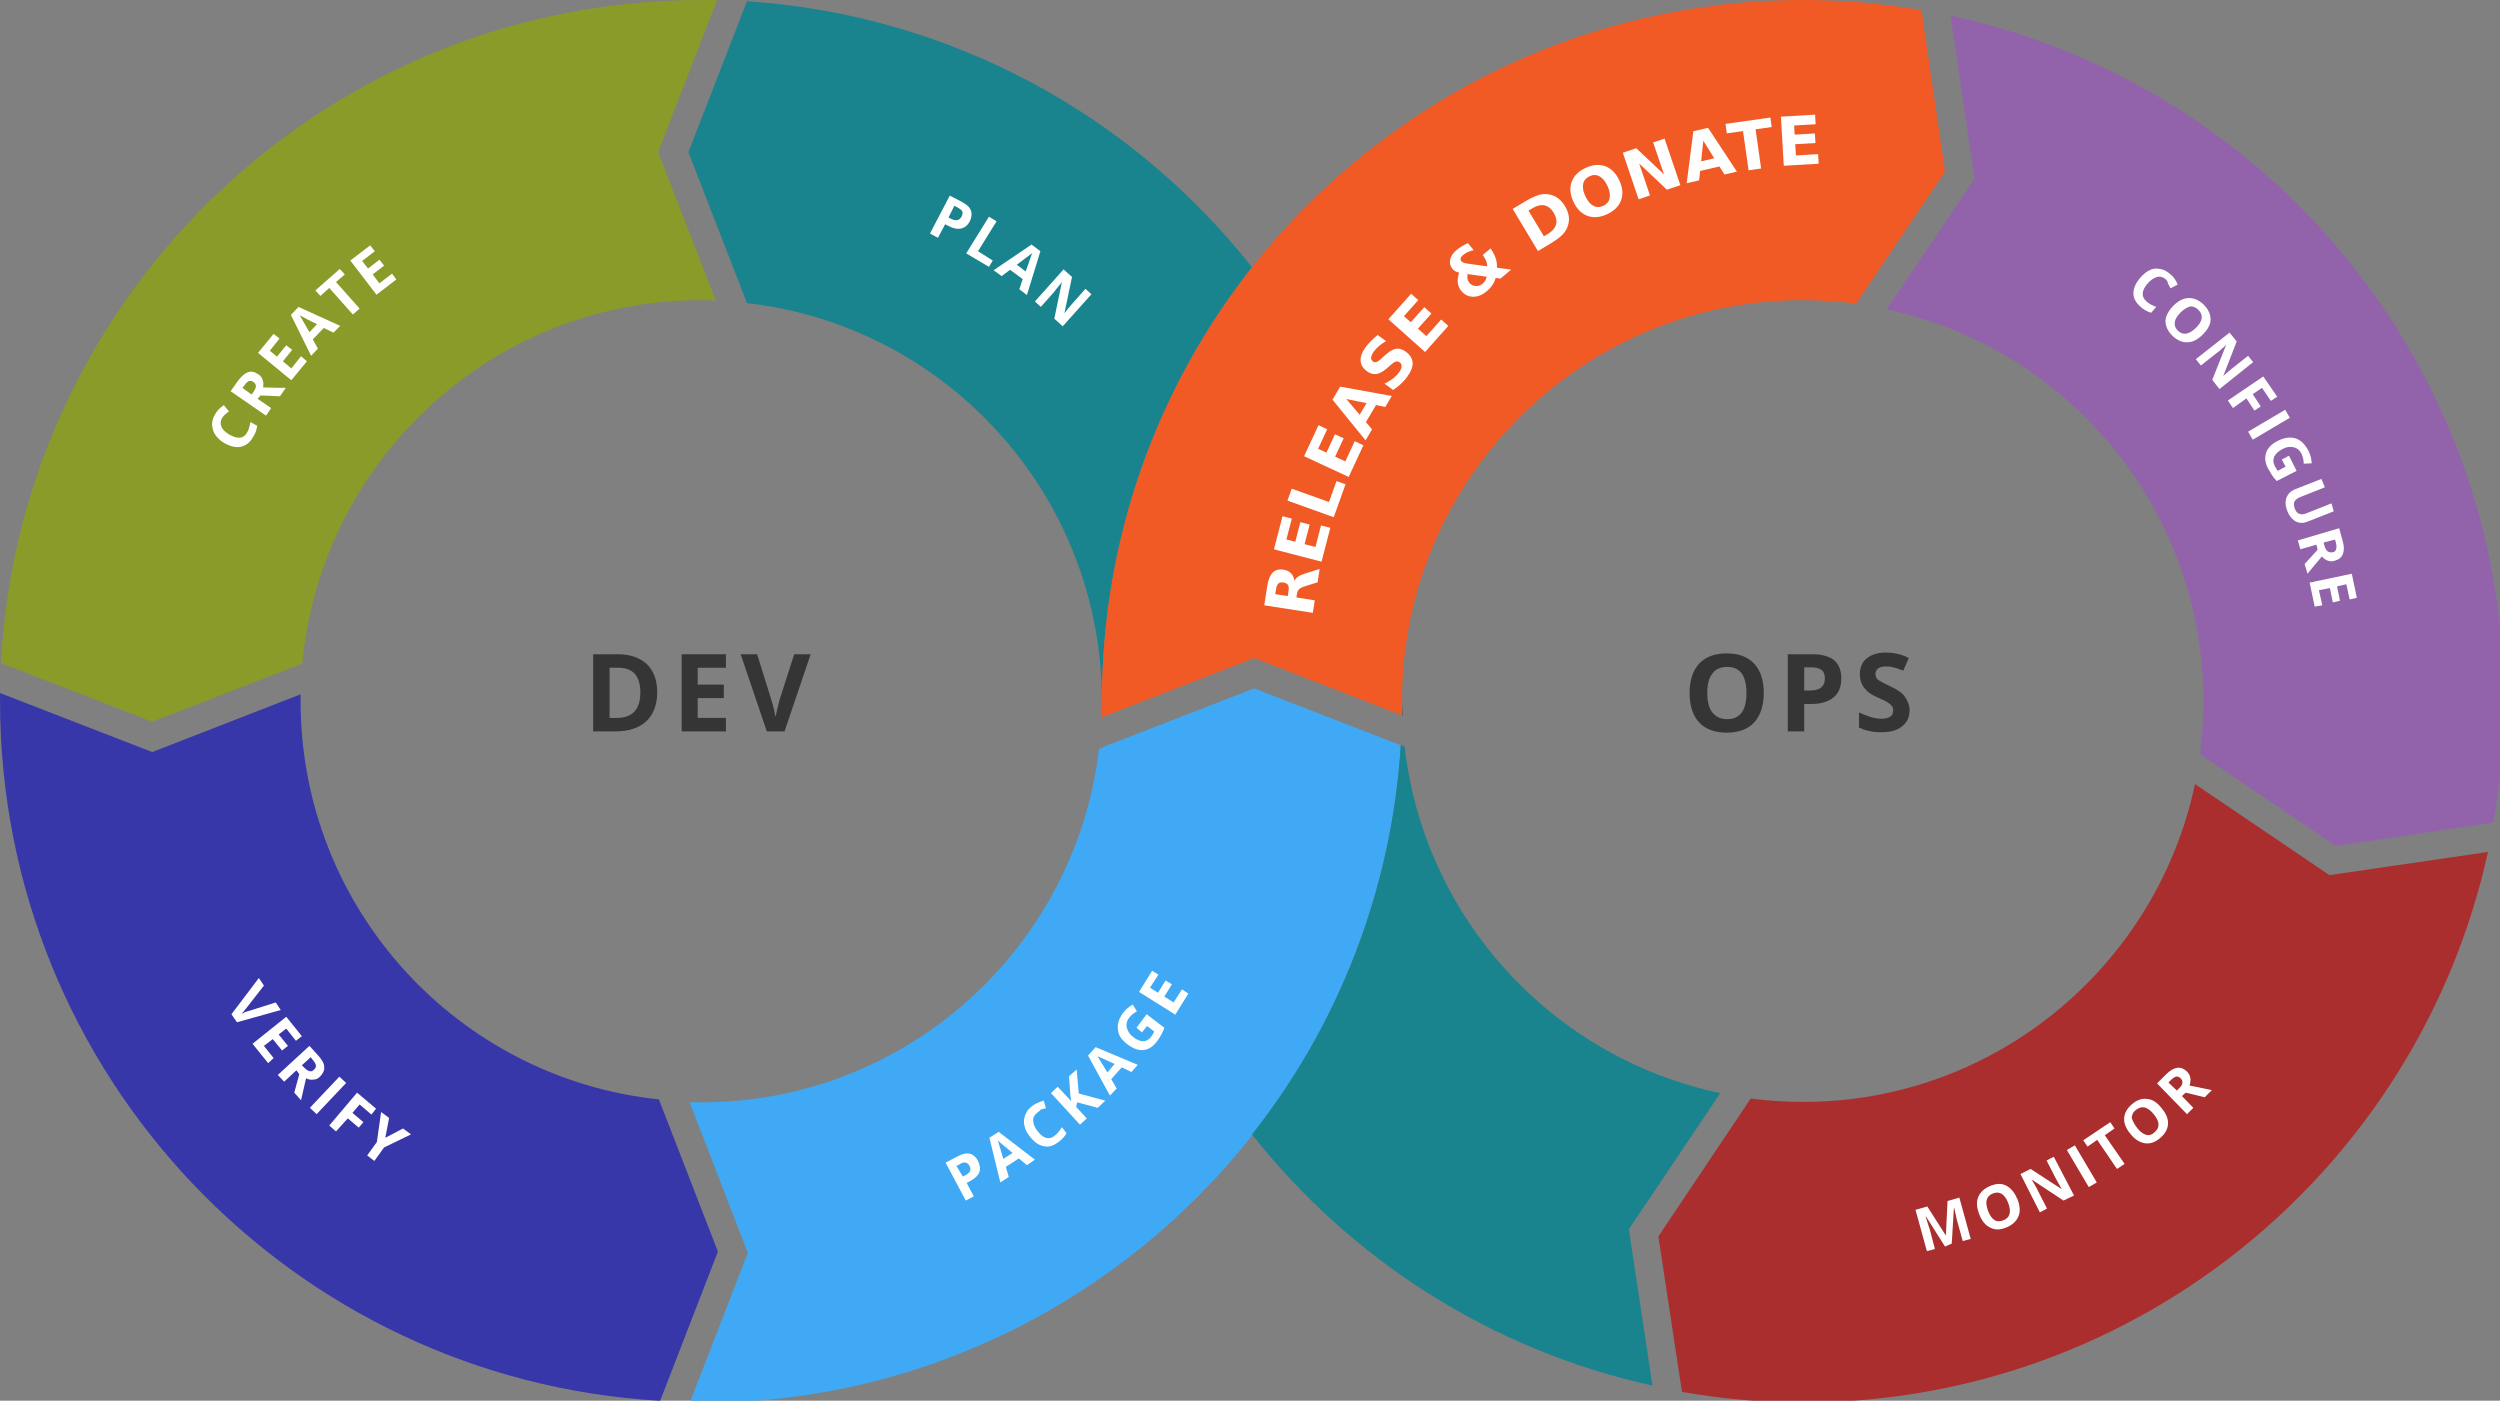 <?xml version="1.0" encoding="UTF-8" standalone="no"?>
<!-- Created with Inkscape (http://www.inkscape.org/) -->

<svg
   xmlns:dc="http://purl.org/dc/elements/1.1/"
   xmlns:cc="http://creativecommons.org/ns#"
   xmlns:rdf="http://www.w3.org/1999/02/22-rdf-syntax-ns#"
   xmlns:svg="http://www.w3.org/2000/svg"
   xmlns="http://www.w3.org/2000/svg"
   xmlns:sodipodi="http://sodipodi.sourceforge.net/DTD/sodipodi-0.dtd"
   xmlns:inkscape="http://www.inkscape.org/namespaces/inkscape"
   width="157.162mm"
   height="88.053mm"
   viewBox="0 0 157.162 88.053"
   version="1.1"
   id="svg844"
   inkscape:version="0.92.2 2405546, 2018-03-11"
   sodipodi:docname="release_and_donate.svg">
  <rect x="0" y="0" width="157.162" height="88.053" fill="#808080" stroke="none"/>
  <defs
     id="defs838">
		
		
		
	
			
		</defs>
  <sodipodi:namedview
     id="base"
     pagecolor="#ffffff"
     bordercolor="#666666"
     borderopacity="1.0"
     inkscape:pageopacity="0.0"
     inkscape:pageshadow="2"
     inkscape:zoom="0.98994949"
     inkscape:cx="229.37094"
     inkscape:cy="228.10767"
     inkscape:document-units="mm"
     inkscape:current-layer="g1877"
     showgrid="false"
     showguides="false"
     fit-margin-top="0"
     fit-margin-left="0"
     fit-margin-right="0"
     fit-margin-bottom="0"
     inkscape:window-width="1920"
     inkscape:window-height="1118"
     inkscape:window-x="0"
     inkscape:window-y="49"
     inkscape:window-maximized="1" />
  <g
     inkscape:label="Layer 1"
     inkscape:groupmode="layer"
     id="layer1"
     transform="translate(-25.119,-94.75)">
    <g
       id="g1877"
       transform="matrix(0.265,0,0,0.265,24.326,93.771)">
	<g
   id="g1697">
		<path
   id="path1691"
   d="m 158.9,167.9 c 0,3 -0.9,5.3 -2.6,6.9 -1.7,1.6 -4.2,2.4 -7.4,2.4 h -5.2 v -18.3 h 5.8 c 3,0 5.3,0.8 7,2.4 1.6,1.6 2.4,3.8 2.4,6.6 z m -4,0.1 c 0,-3.9 -1.7,-5.9 -5.2,-5.9 h -2.1 V 174 h 1.7 c 3.7,0 5.6,-2 5.6,-6 z"
   class="st0"
   inkscape:connector-curvature="0"
   style="fill:#353535" />

		<path
   id="path1693"
   d="m 175.2,177.2 h -10.5 v -18.3 h 10.5 v 3.2 h -6.7 v 4 h 6.2 v 3.2 h -6.2 v 4.7 h 6.7 z"
   class="st0"
   inkscape:connector-curvature="0"
   style="fill:#353535" />

		<path
   id="path1695"
   d="m 191.4,158.9 h 3.9 l -6.2,18.3 h -4.2 l -6.2,-18.3 h 3.9 l 3.4,10.9 c 0.2,0.6 0.4,1.4 0.6,2.2 0.2,0.9 0.3,1.5 0.4,1.8 0.1,-0.8 0.4,-2.1 0.9,-4 z"
   class="st0"
   inkscape:connector-curvature="0"
   style="fill:#353535" />

	</g>

	<g
   id="g1705">
		<path
   id="path1699"
   d="m 421.4,168.1 c 0,3 -0.8,5.4 -2.3,7 -1.5,1.6 -3.7,2.4 -6.5,2.4 -2.8,0 -5,-0.8 -6.5,-2.4 -1.5,-1.6 -2.3,-4 -2.3,-7 0,-3 0.8,-5.4 2.3,-7 1.5,-1.6 3.7,-2.4 6.5,-2.4 2.8,0 5,0.8 6.5,2.4 1.5,1.6 2.3,3.9 2.3,7 z m -13.4,0 c 0,2 0.4,3.6 1.2,4.6 0.8,1 1.9,1.6 3.5,1.6 3.1,0 4.6,-2.1 4.6,-6.2 0,-4.1 -1.5,-6.2 -4.6,-6.2 -1.5,0 -2.7,0.5 -3.5,1.6 -0.8,1 -1.2,2.5 -1.2,4.6 z"
   class="st0"
   inkscape:connector-curvature="0"
   style="fill:#353535" />

		<path
   id="path1701"
   d="m 439.8,164.6 c 0,2 -0.6,3.5 -1.8,4.5 -1.2,1 -3,1.6 -5.3,1.6 H 431 v 6.5 h -3.9 v -18.3 h 5.9 c 2.2,0 3.9,0.5 5.1,1.4 1.1,1 1.7,2.4 1.7,4.3 z m -8.8,2.9 h 1.3 c 1.2,0 2.1,-0.2 2.7,-0.7 0.6,-0.5 0.9,-1.2 0.9,-2.1 0,-0.9 -0.2,-1.6 -0.7,-2 -0.5,-0.4 -1.3,-0.7 -2.3,-0.7 H 431 Z"
   class="st0"
   inkscape:connector-curvature="0"
   style="fill:#353535" />

		<path
   id="path1703"
   d="m 456,172.1 c 0,1.7 -0.6,3 -1.8,3.9 -1.2,1 -2.8,1.4 -5,1.4 -2,0 -3.7,-0.4 -5.2,-1.1 v -3.6 c 1.2,0.6 2.3,0.9 3.1,1.2 0.9,0.2 1.6,0.3 2.3,0.3 0.9,0 1.5,-0.2 2,-0.5 0.5,-0.3 0.7,-0.8 0.7,-1.5 0,-0.4 -0.1,-0.7 -0.3,-1 -0.2,-0.3 -0.5,-0.5 -0.9,-0.8 -0.4,-0.3 -1.2,-0.7 -2.4,-1.2 -1.1,-0.5 -2,-1 -2.5,-1.5 -0.5,-0.5 -1,-1 -1.3,-1.7 -0.3,-0.6 -0.5,-1.4 -0.5,-2.3 0,-1.6 0.5,-2.9 1.6,-3.8 1.1,-0.9 2.6,-1.4 4.6,-1.4 1,0 1.9,0.1 2.7,0.3 0.9,0.2 1.8,0.5 2.7,1 l -1.3,3 c -1,-0.4 -1.8,-0.7 -2.4,-0.8 -0.6,-0.2 -1.3,-0.2 -1.9,-0.2 -0.7,0 -1.3,0.2 -1.7,0.5 -0.4,0.3 -0.6,0.8 -0.6,1.3 0,0.3 0.1,0.6 0.2,0.9 0.2,0.3 0.4,0.5 0.8,0.7 0.3,0.2 1.2,0.7 2.5,1.3 1.7,0.8 2.9,1.6 3.5,2.5 0.6,0.9 1.1,2 1.1,3.1 z"
   class="st0"
   inkscape:connector-curvature="0"
   style="fill:#353535" />

	</g>

	<g
   id="g1709">
		<path
   id="path1707"
   d="m 180.2,75.6 c 47.4,5.4 84.2,45.6 84.2,94.4 0,-38.8 13.3,-74.6 35.6,-102.9 C 271.6,31.1 228.7,7.2 180.2,4 l -13.9,35.8 z"
   class="st1"
   inkscape:connector-curvature="0"
   style="fill:#19838e" />

	</g>

	<g
   id="g1713">
		<path
   id="path1711"
   d="m 159.3,264.5 c -47.8,-5 -85,-45.4 -85,-94.5 0,-0.5 0,-1.1 0,-1.6 L 39.1,182.1 3,168.1 c 0,0.6 0,1.3 0,1.9 0,88.6 69.3,161 156.6,166 l 13.7,-35.4 z"
   class="st2"
   inkscape:connector-curvature="0"
   style="fill:#3737aa" />

	</g>

	<g
   id="g1717">
		<path
   id="path1715"
   d="m 336,177 c 0,0 0,0 0,0 0,0 0,0 0,0 z"
   class="st0"
   inkscape:connector-curvature="0"
   style="fill:#353535" />

	</g>

	<g
   id="g1721">
		<path
   id="path1719"
   d="m 335.7,173.5 c 0,-1.2 -0.1,-2.3 -0.1,-3.5 0,1.2 0,2.3 0,3.5 0,0 0,0 0,0 z"
   class="st0"
   inkscape:connector-curvature="0"
   style="fill:#353535" />

	</g>

	<g
   id="g1725">
		<path
   id="path1723"
   d="m 74.7,161.1 c 4.5,-48.3 45.1,-86.2 94.6,-86.2 1.2,0 2.3,0 3.5,0.1 l -13.7,-35.2 14,-36.1 c -1.3,0 -2.6,0 -3.8,0 C 80.5,3.7 7.9,73.3 3.2,161 l 35.9,13.9 z"
   class="st3"
   inkscape:connector-curvature="0"
   style="fill:#8b9b29" />

	</g>

	<g
   id="g1729">
		<polygon
   id="polygon1727"
   points="266,180.3 264.7,180.8 "
   class="st4"
   style="fill:none" />

	</g>

	<g
   id="g1743">
		<g
   id="g1733">
			<path
   id="path1731"
   d="m 264.7,180.8 v 0 c 0,0 0,-0.1 0,-0.1 z"
   class="st5"
   inkscape:connector-curvature="0"
   style="fill:#3fa9f5" />

		</g>

		<g
   id="g1737">
			<path
   id="path1735"
   d="m 335.3,180.5 -34.8,-13.5 -34,13.2 v 0 l -0.5,0.2 -1.3,0.5 c 0,0 0,0 0,0.1 0,0 0,0 0,0 l -1,0.4 c -5.6,47.2 -45.7,83.8 -94.4,83.8 -0.9,0 -1.8,0 -2.7,0 l 13.8,35.7 -13.8,35.6 c 0.9,0 1.8,0 2.7,0 53,0 100.2,-24.8 130.7,-63.4 0,0 0,-0.1 0,-0.1 20.3,-25.9 33.1,-57.8 35.3,-92.5 z"
   class="st5"
   inkscape:connector-curvature="0"
   style="fill:#3fa9f5" />

		</g>

		<g
   id="g1741">
			<path
   id="path1739"
   d="m 264.7,180.7 c 0,0 0,0 0,0 z"
   class="st5"
   inkscape:connector-curvature="0"
   style="fill:#3fa9f5" />

		</g>

	</g>

	<g
   id="g1747">
			<polygon
   style="fill:#f15a24"
   class="st6"
   points=""
   id="polygon1745" />

		</g>
<g
   id="g1751">
			<path
   style="fill:#f15a24"
   inkscape:connector-curvature="0"
   class="st6"
   d="m 264.4,173.9 v 0 c 0,-0.1 0,0 0,0 z"
   id="path1749" />

		</g>
<path
   id="path1753"
   d="m 458.8,6.1 c -9.2,-1.6 -18.6,-2.4 -28.1,-2.4 -53,0 -100.2,24.8 -130.7,63.4 -22.3,28.3 -35.6,64 -35.6,102.9 0,1.3 0,2.6 0,3.8 l 36.1,-14 35.1,13.6 c 0,-1.2 0,-2.3 0,-3.5 0,-52.5 42.6,-95 95,-95 4.3,0 8.5,0.3 12.7,0.8 l 21.1,-31.3 z"
   class="st6"
   inkscape:connector-curvature="0"
   style="fill:#f15a24" />

	<g
   id="g1761">
		<path
   id="path1759"
   d="m 594.5,198.8 c 1.6,-9.4 2.5,-19 2.5,-28.8 C 597,90.2 540.8,23.5 465.7,7.4 l 5.7,38.7 -20.9,31 c 43,9.1 75.2,47.3 75.2,93 0,4.2 -0.3,8.4 -0.8,12.5 l 32.2,21.8 z"
   class="st7"
   inkscape:connector-curvature="0"
   style="fill:#9263ab" />

	</g>

	<g
   id="g1765">
		<path
   id="path1763"
   d="m 523.7,189.7 c -9.1,43 -47.3,75.4 -93,75.4 -4.2,0 -8.3,-0.3 -12.4,-0.8 l -21.9,32.7 5.6,36.9 c 9.3,1.6 18.9,2.5 28.7,2.5 79.6,0 146.1,-55.9 162.5,-130.6 l -37.6,5.5 z"
   class="st8"
   inkscape:connector-curvature="0"
   style="fill:#aa2e2e" />

	</g>

	<g
   id="g1769">
		<path
   id="path1767"
   d="m 411.1,263 c -39.7,-8.3 -70.2,-41.3 -74.9,-82.2 l -0.9,-0.4 c -2.2,34.8 -15,66.7 -35.3,92.4 23.4,29.7 56.8,51.2 95,59.6 l -5.6,-37.1 z"
   class="st1"
   inkscape:connector-curvature="0"
   style="fill:#19838e" />

	</g>

	
	<g
   id="g1795">
		<path
   id="path1787"
   d="m 233.1,56.1 c -0.5,1 -1.2,1.6 -2.1,1.8 -0.9,0.2 -1.9,0 -3,-0.6 l -0.8,-0.4 -1.7,3.2 -1.9,-1 4.7,-9 2.9,1.5 c 1.1,0.6 1.8,1.2 2.1,2 0.3,0.7 0.2,1.6 -0.2,2.5 z m -5.1,-0.8 0.6,0.3 c 0.6,0.3 1.1,0.4 1.5,0.3 0.4,-0.1 0.7,-0.3 1,-0.8 0.2,-0.5 0.3,-0.8 0.2,-1.2 -0.1,-0.3 -0.5,-0.6 -1,-0.9 l -0.9,-0.5 z"
   class="st9"
   inkscape:connector-curvature="0"
   style="fill:#ffffff" />

		<path
   id="path1789"
   d="m 232.2,63.8 5.4,-8.7 1.8,1.1 -4.4,7.1 3.5,2.2 -0.9,1.5 z"
   class="st9"
   inkscape:connector-curvature="0"
   style="fill:#ffffff" />

		<path
   id="path1791"
   d="m 244.8,72.3 0.8,-2.4 -3,-2.2 -2,1.5 -1.9,-1.4 9,-6.1 2.1,1.6 -3.2,10.4 z m 1.5,-4.2 c 0.8,-2.2 1.2,-3.4 1.3,-3.7 0.1,-0.3 0.2,-0.5 0.3,-0.7 -0.5,0.4 -1.7,1.3 -3.7,2.8 z"
   class="st9"
   inkscape:connector-curvature="0"
   style="fill:#ffffff" />

		<path
   id="path1793"
   d="m 255.1,81.1 -2,-1.8 1.8,-8.7 v 0 c -0.8,1.1 -1.5,1.8 -1.8,2.3 l -3.2,3.6 -1.4,-1.3 6.8,-7.6 2,1.8 -1.8,8.6 v 0 c 0.8,-1 1.4,-1.8 1.8,-2.2 l 3.2,-3.6 1.4,1.3 z"
   class="st9"
   inkscape:connector-curvature="0"
   style="fill:#ffffff" />

	</g>

	<g
   id="g1809">
		<path
   id="path1797"
   d="m 55.7,102.8 c -0.4,0.7 -0.5,1.4 -0.2,2.1 0.3,0.7 0.9,1.3 1.9,1.9 2,1.1 3.4,1 4.2,-0.5 0.4,-0.6 0.6,-1.5 0.8,-2.5 l 1.6,0.9 c -0.1,0.9 -0.4,1.8 -1,2.7 -0.7,1.3 -1.7,2 -2.9,2.3 -1.2,0.2 -2.5,-0.1 -3.9,-0.9 -0.9,-0.5 -1.6,-1.2 -2.1,-1.9 -0.5,-0.7 -0.7,-1.5 -0.8,-2.4 0,-0.8 0.2,-1.7 0.7,-2.5 0.5,-0.9 1.2,-1.6 2.1,-2.2 l 1.2,1.5 c -0.3,0.2 -0.7,0.5 -1,0.8 -0.1,0.1 -0.4,0.4 -0.6,0.7 z"
   class="st9"
   inkscape:connector-curvature="0"
   style="fill:#ffffff" />

		<path
   id="path1799"
   d="m 64.1,98.3 3.2,2.2 -1.2,1.8 -8.4,-5.8 1.7,-2.4 C 60.2,93 61,92.3 61.8,92 c 0.8,-0.3 1.6,-0.1 2.5,0.5 0.5,0.3 0.8,0.8 1,1.3 0.2,0.5 0.2,1.1 0.1,1.8 2.8,0.1 4.5,0.1 5.4,0.1 l -1.4,2 -4.6,-0.2 z m -1.4,-1 0.4,-0.6 c 0.4,-0.6 0.6,-1 0.6,-1.4 0,-0.4 -0.2,-0.7 -0.6,-1 C 62.7,94 62.3,94 62,94.1 c -0.4,0.2 -0.7,0.5 -1.1,1.1 l -0.4,0.5 z"
   class="st9"
   inkscape:connector-curvature="0"
   style="fill:#ffffff" />

		<path
   id="path1801"
   d="m 75.8,89.4 -3.7,4.5 -7.9,-6.5 3.7,-4.5 1.4,1.1 -2.3,2.9 1.7,1.4 2.2,-2.7 1.4,1.1 -2.2,2.7 2,1.7 2.3,-2.9 z"
   class="st9"
   inkscape:connector-curvature="0"
   style="fill:#ffffff" />

		<path
   id="path1803"
   d="m 82.1,82.6 -2.3,-1.1 -2.6,2.7 1.2,2.2 -1.6,1.7 -4.8,-9.7 1.8,-1.9 9.9,4.5 z m -3.9,-2 c -2.1,-1 -3.2,-1.6 -3.5,-1.8 -0.3,-0.1 -0.5,-0.3 -0.6,-0.3 0.3,0.5 1.1,1.9 2.3,4 z"
   class="st9"
   inkscape:connector-curvature="0"
   style="fill:#ffffff" />

		<path
   id="path1805"
   d="m 88.3,76.9 -1.6,1.4 -5.6,-6.3 -2.1,1.9 -1.2,-1.3 5.8,-5.1 1.2,1.3 -2.1,1.8 z"
   class="st9"
   inkscape:connector-curvature="0"
   style="fill:#ffffff" />

		<path
   id="path1807"
   d="m 97,70 -4.7,3.6 -6.2,-8.1 4.7,-3.6 1.1,1.4 -3,2.3 1.4,1.8 2.7,-2.1 1.1,1.4 -2.7,2.1 1.6,2.1 3,-2.3 z"
   class="st9"
   inkscape:connector-curvature="0"
   style="fill:#ffffff" />

	</g>

	<g
   id="g1823">
		<path
   id="path1811"
   d="m 68.4,241.5 1.2,1.8 -10.4,2.9 -1.3,-1.9 6.5,-8.6 1.2,1.8 -3.9,5 c -0.2,0.3 -0.5,0.6 -0.8,1 -0.3,0.4 -0.6,0.6 -0.7,0.7 0.4,-0.2 1.1,-0.5 2.2,-0.8 z"
   class="st9"
   inkscape:connector-curvature="0"
   style="fill:#ffffff" />

		<path
   id="path1813"
   d="m 66.6,255.9 -3.7,-4.6 8,-6.4 3.7,4.6 -1.4,1.1 -2.3,-2.9 -1.8,1.4 2.2,2.7 -1.4,1.1 -2.2,-2.7 -2.1,1.6 2.3,2.9 z"
   class="st9"
   inkscape:connector-curvature="0"
   style="fill:#ffffff" />

		<path
   id="path1815"
   d="m 73.3,257.6 -2.9,2.7 -1.5,-1.6 7.5,-6.9 2,2.2 c 0.9,1 1.5,1.9 1.5,2.8 0.1,0.8 -0.3,1.6 -1,2.3 -0.4,0.4 -0.9,0.7 -1.5,0.7 -0.6,0.1 -1.2,0 -1.8,-0.3 -0.6,2.7 -1,4.4 -1.2,5.2 l -1.6,-1.8 1.2,-4.4 z m 1.3,-1.2 0.5,0.5 c 0.5,0.5 0.9,0.8 1.3,0.9 0.4,0.1 0.8,0 1.1,-0.4 0.4,-0.3 0.5,-0.7 0.4,-1.1 -0.1,-0.4 -0.4,-0.8 -0.8,-1.3 l -0.4,-0.5 z"
   class="st9"
   inkscape:connector-curvature="0"
   style="fill:#ffffff" />

		<path
   id="path1817"
   d="m 76.5,266.5 7,-7.4 1.6,1.5 -7,7.4 z"
   class="st9"
   inkscape:connector-curvature="0"
   style="fill:#ffffff" />

		<path
   id="path1819"
   d="m 82.7,272.1 -1.6,-1.4 6.6,-7.8 4.5,3.8 -1.1,1.4 -2.8,-2.4 -1.7,2 2.6,2.2 -1.1,1.3 -2.6,-2.2 z"
   class="st9"
   inkscape:connector-curvature="0"
   style="fill:#ffffff" />

		<path
   id="path1821"
   d="m 94.4,273.6 4.2,-2.2 1.9,1.4 -6.4,3.1 -2.3,3.2 -1.7,-1.3 2.3,-3.2 1,-7.1 1.9,1.4 z"
   class="st9"
   inkscape:connector-curvature="0"
   style="fill:#ffffff" />

	</g>

	<g
   id="g1839">
		<path
   id="path1825"
   d="m 464.4,299.4 -4.5,-7.1 h -0.1 c 0.5,1.5 0.8,2.6 1,3.1 l 1.2,4.6 -1.9,0.5 -2.7,-9.8 2.8,-0.8 4.4,6.9 v 0 l 0.4,-8.2 2.8,-0.8 2.7,9.8 -1.9,0.5 -1.3,-4.7 c -0.1,-0.2 -0.1,-0.5 -0.2,-0.8 -0.1,-0.3 -0.2,-1.1 -0.5,-2.3 h -0.1 l -0.5,8.4 z"
   class="st9"
   inkscape:connector-curvature="0"
   style="fill:#ffffff" />

		<path
   id="path1827"
   d="m 481.6,288.2 c 0.6,1.6 0.7,2.9 0.2,4.1 -0.5,1.1 -1.4,2 -2.9,2.6 -1.5,0.6 -2.7,0.6 -3.8,0 -1.1,-0.5 -2,-1.6 -2.6,-3.2 -0.6,-1.6 -0.7,-2.9 -0.2,-4.1 0.5,-1.1 1.4,-2 2.9,-2.6 1.5,-0.6 2.7,-0.6 3.8,0 1.1,0.6 1.9,1.6 2.6,3.2 z m -7,2.7 c 0.4,1.1 0.9,1.8 1.5,2.2 0.6,0.4 1.3,0.4 2.1,0.1 1.6,-0.6 2,-2 1.2,-4.1 -0.8,-2.1 -2,-2.9 -3.6,-2.3 -0.8,0.3 -1.3,0.8 -1.5,1.5 -0.2,0.6 -0.1,1.5 0.3,2.6 z"
   class="st9"
   inkscape:connector-curvature="0"
   style="fill:#ffffff" />

		<path
   id="path1829"
   d="m 495,287.3 -2.5,1.2 -7.4,-4.9 H 485 c 0.7,1.2 1.2,2 1.4,2.5 l 2.2,4.3 -1.7,0.9 -4.6,-9.1 2.4,-1.2 7.4,4.8 v 0 c -0.7,-1.2 -1.1,-2 -1.4,-2.5 l -2.2,-4.3 1.7,-0.9 z"
   class="st9"
   inkscape:connector-curvature="0"
   style="fill:#ffffff" />

		<path
   id="path1831"
   d="m 498.5,285.3 -5.2,-8.8 1.9,-1.1 5.2,8.8 z"
   class="st9"
   inkscape:connector-curvature="0"
   style="fill:#ffffff" />

		<path
   id="path1833"
   d="m 507,279.8 -1.8,1.2 -4.7,-6.9 -2.3,1.6 -1,-1.5 6.4,-4.3 1,1.5 -2.3,1.6 z"
   class="st9"
   inkscape:connector-curvature="0"
   style="fill:#ffffff" />

		<path
   id="path1835"
   d="m 515.8,266.6 c 1.1,1.3 1.6,2.6 1.5,3.8 -0.1,1.2 -0.7,2.3 -1.9,3.3 -1.2,1 -2.4,1.4 -3.6,1.2 -1.2,-0.2 -2.4,-0.9 -3.4,-2.2 -1.1,-1.3 -1.6,-2.6 -1.5,-3.8 0.1,-1.2 0.7,-2.3 1.9,-3.3 1.2,-1 2.4,-1.4 3.6,-1.2 1.2,0.1 2.3,0.8 3.4,2.2 z m -5.8,4.7 c 0.7,0.9 1.4,1.4 2.1,1.6 0.7,0.2 1.4,0 2,-0.6 1.3,-1.1 1.3,-2.5 -0.2,-4.3 -1.5,-1.8 -2.8,-2.1 -4.2,-1 -0.7,0.5 -1,1.2 -1,1.9 0.2,0.7 0.6,1.5 1.3,2.4 z"
   class="st9"
   inkscape:connector-curvature="0"
   style="fill:#ffffff" />

		<path
   id="path1837"
   d="m 520.6,263.7 2.7,2.8 -1.5,1.5 -7.1,-7.3 2.1,-2.1 c 1,-1 1.9,-1.5 2.7,-1.6 0.8,-0.1 1.6,0.2 2.3,0.9 0.4,0.4 0.7,0.9 0.8,1.5 0.1,0.6 0,1.2 -0.2,1.8 2.7,0.6 4.5,0.9 5.3,1.1 l -1.7,1.7 -4.5,-1.1 z m -1.2,-1.3 0.5,-0.5 c 0.5,-0.5 0.8,-0.9 0.8,-1.3 0.1,-0.4 -0.1,-0.8 -0.4,-1.1 -0.3,-0.3 -0.7,-0.5 -1.1,-0.4 -0.4,0.1 -0.8,0.4 -1.3,0.9 l -0.5,0.5 z"
   class="st9"
   inkscape:connector-curvature="0"
   style="fill:#ffffff" />

	</g>

	<g
   id="g1855">
		<path
   id="path1841"
   d="m 235,279.1 c 0.5,1 0.6,1.9 0.3,2.7 -0.3,0.8 -1.1,1.5 -2.2,2.1 l -0.8,0.4 1.7,3.2 -1.9,1 -4.8,-9 2.9,-1.5 c 1.1,-0.6 2,-0.8 2.9,-0.6 0.7,0.2 1.4,0.7 1.9,1.7 z m -3.6,3.7 0.6,-0.3 c 0.6,-0.3 1,-0.7 1.1,-1 0.2,-0.4 0.1,-0.8 -0.1,-1.2 -0.2,-0.4 -0.5,-0.7 -0.9,-0.8 -0.4,-0.1 -0.8,0 -1.3,0.3 l -0.9,0.5 z"
   class="st9"
   inkscape:connector-curvature="0"
   style="fill:#ffffff" />

		<path
   id="path1843"
   d="m 246.6,280.1 -1.9,-1.6 -3.1,2 0.7,2.4 -2,1.3 -2.6,-10.6 2.2,-1.4 8.6,6.6 z m -3.4,-2.9 c -1.8,-1.5 -2.8,-2.3 -3,-2.5 -0.2,-0.2 -0.4,-0.4 -0.5,-0.5 0.2,0.6 0.6,2.1 1.3,4.4 z"
   class="st9"
   inkscape:connector-curvature="0"
   style="fill:#ffffff" />

		<path
   id="path1845"
   d="m 249,267.7 c -0.6,0.5 -1,1.1 -0.9,1.9 0,0.8 0.4,1.6 1,2.4 1.4,1.8 2.8,2.2 4.1,1.1 0.6,-0.4 1.1,-1.1 1.7,-2 l 1.1,1.4 c -0.4,0.8 -1.1,1.5 -1.9,2.1 -1.2,0.9 -2.3,1.3 -3.5,1 -1.2,-0.2 -2.3,-1 -3.3,-2.3 -0.7,-0.8 -1.1,-1.7 -1.3,-2.6 -0.2,-0.9 -0.1,-1.7 0.2,-2.5 0.3,-0.8 0.8,-1.5 1.6,-2.1 0.8,-0.6 1.7,-1 2.8,-1.3 l 0.5,1.8 c -0.4,0.1 -0.8,0.2 -1.2,0.3 -0.3,0.4 -0.6,0.5 -0.9,0.8 z"
   class="st9"
   inkscape:connector-curvature="0"
   style="fill:#ffffff" />

		<path
   id="path1847"
   d="m 265.2,264.8 -1.8,1.7 -4.9,-1.3 -0.2,1.1 2.5,2.7 -1.6,1.5 -6.9,-7.5 1.6,-1.5 3.2,3.4 -0.2,-1.5 -0.3,-4.4 1.8,-1.6 0.5,5.7 z"
   class="st9"
   inkscape:connector-curvature="0"
   style="fill:#ffffff" />

		<path
   id="path1849"
   d="m 271.4,258 -2.3,-1.1 -2.5,2.8 1.3,2.2 -1.6,1.7 -5.2,-9.5 1.8,-2 10,4.2 z m -4,-1.9 c -2.1,-1 -3.3,-1.5 -3.5,-1.6 -0.3,-0.1 -0.5,-0.2 -0.6,-0.3 0.3,0.5 1.1,1.8 2.4,3.9 z"
   class="st9"
   inkscape:connector-curvature="0"
   style="fill:#ffffff" />

		<path
   id="path1851"
   d="m 272.6,247.5 2.4,-3.2 4.2,3.2 c -0.2,0.7 -0.5,1.2 -0.8,1.8 -0.3,0.5 -0.6,1 -1,1.5 -0.9,1.2 -2,1.9 -3.2,2 -1.2,0.1 -2.5,-0.4 -3.8,-1.4 -1.3,-1 -2.1,-2.1 -2.2,-3.4 -0.2,-1.3 0.2,-2.6 1.2,-4 0.6,-0.8 1.4,-1.5 2.3,-2 l 1,1.6 c -0.7,0.4 -1.4,0.9 -1.8,1.5 -0.6,0.7 -0.8,1.5 -0.6,2.4 0.2,0.8 0.7,1.6 1.5,2.2 0.9,0.7 1.7,1 2.4,1 0.7,0 1.4,-0.4 1.9,-1.1 0.3,-0.4 0.5,-0.8 0.7,-1.2 l -1.7,-1.3 -1.2,1.5 z"
   class="st9"
   inkscape:connector-curvature="0"
   style="fill:#ffffff" />

		<path
   id="path1853"
   d="m 284.9,239.4 -3.1,5 -8.6,-5.4 3.1,-5 1.5,0.9 -2,3.1 1.9,1.2 1.8,-2.9 1.5,0.9 -1.8,2.9 2.2,1.4 2,-3.1 z"
   class="st9"
   inkscape:connector-curvature="0"
   style="fill:#ffffff" />

	</g>

	<g
   id="g1875">
		<path
   id="path1857"
   d="m 516.7,69.9 c -0.6,-0.5 -1.3,-0.7 -2,-0.5 -0.7,0.2 -1.5,0.7 -2.2,1.5 -1.5,1.7 -1.6,3.2 -0.3,4.3 0.5,0.5 1.3,0.9 2.3,1.3 l -1.2,1.4 c -0.9,-0.3 -1.7,-0.7 -2.5,-1.4 -1.1,-1 -1.7,-2 -1.7,-3.2 0,-1.2 0.5,-2.4 1.6,-3.7 0.7,-0.8 1.4,-1.4 2.2,-1.8 0.8,-0.4 1.6,-0.5 2.5,-0.3 0.8,0.1 1.6,0.5 2.4,1.2 0.8,0.6 1.4,1.5 1.8,2.5 l -1.7,0.9 c -0.2,-0.4 -0.4,-0.8 -0.6,-1.1 -0.1,-0.6 -0.3,-0.9 -0.6,-1.1 z"
   class="st9"
   inkscape:connector-curvature="0"
   style="fill:#ffffff" />

		<path
   id="path1859"
   d="m 525.5,83.1 c -1.2,1.2 -2.4,1.8 -3.7,1.8 -1.2,0 -2.4,-0.5 -3.5,-1.6 -1.1,-1.1 -1.6,-2.3 -1.6,-3.5 0.1,-1.2 0.7,-2.4 1.9,-3.6 1.2,-1.2 2.4,-1.8 3.7,-1.8 1.2,0 2.4,0.5 3.5,1.6 1.1,1.1 1.6,2.3 1.6,3.5 0,1.2 -0.7,2.4 -1.9,3.6 z m -5.2,-5.3 c -0.8,0.8 -1.3,1.6 -1.4,2.3 -0.1,0.7 0.1,1.4 0.7,2 1.2,1.2 2.6,1 4.3,-0.6 1.6,-1.6 1.9,-3 0.6,-4.3 -0.6,-0.6 -1.3,-0.9 -2,-0.8 -0.6,0.2 -1.4,0.6 -2.2,1.4 z"
   class="st9"
   inkscape:connector-curvature="0"
   style="fill:#ffffff" />

		<path
   id="path1861"
   d="m 529.5,96 -1.7,-2.2 3.3,-8.3 v 0 c -1,0.9 -1.7,1.6 -2.2,1.9 l -3.8,3 -1.2,-1.5 8,-6.3 1.7,2.1 -3.2,8.2 v 0 c 1,-0.9 1.7,-1.5 2.1,-1.8 l 3.8,-3 1.2,1.5 z"
   class="st9"
   inkscape:connector-curvature="0"
   style="fill:#ffffff" />

		<path
   id="path1863"
   d="m 532.7,100.5 -1.2,-1.8 8.4,-5.7 3.3,4.8 -1.5,1 -2.1,-3.1 -2.2,1.5 1.9,2.9 -1.5,1 -1.9,-2.9 z"
   class="st9"
   inkscape:connector-curvature="0"
   style="fill:#ffffff" />

		<path
   id="path1865"
   d="m 536.3,106.1 8.8,-5.2 1.1,1.9 -8.8,5.2 z"
   class="st9"
   inkscape:connector-curvature="0"
   style="fill:#ffffff" />

		<path
   id="path1867"
   d="m 546,111.8 1.8,3.6 -4.7,2.4 c -0.5,-0.5 -0.9,-1 -1.2,-1.5 -0.3,-0.5 -0.6,-1 -0.9,-1.5 -0.7,-1.4 -0.8,-2.6 -0.4,-3.8 0.4,-1.1 1.4,-2.1 2.9,-2.8 1.5,-0.7 2.8,-0.9 4.1,-0.5 1.2,0.4 2.2,1.4 3,2.9 0.5,0.9 0.7,1.9 0.8,3 l -1.9,0.1 c 0,-0.8 -0.2,-1.6 -0.5,-2.3 -0.4,-0.8 -1,-1.4 -1.9,-1.6 -0.8,-0.2 -1.7,-0.1 -2.6,0.4 -1,0.5 -1.6,1.1 -2,1.8 -0.3,0.7 -0.3,1.4 0.1,2.2 0.2,0.4 0.5,0.8 0.7,1.2 l 1.9,-1 -0.9,-1.7 z"
   class="st9"
   inkscape:connector-curvature="0"
   style="fill:#ffffff" />

		<path
   id="path1869"
   d="m 556.6,125 -6.1,2.4 c -0.7,0.3 -1.4,0.4 -2,0.3 -0.6,-0.1 -1.2,-0.4 -1.7,-0.9 -0.5,-0.5 -0.9,-1.1 -1.2,-1.9 -0.5,-1.2 -0.5,-2.3 -0.2,-3.2 0.4,-0.9 1.1,-1.6 2.2,-2 l 6.1,-2.4 0.8,2 -5.8,2.3 c -0.7,0.3 -1.2,0.6 -1.4,1.1 -0.2,0.4 -0.2,1 0.1,1.7 0.3,0.7 0.6,1.1 1.1,1.2 0.5,0.2 1.1,0.1 1.8,-0.2 l 5.8,-2.3 z"
   class="st9"
   inkscape:connector-curvature="0"
   style="fill:#ffffff" />

		<path
   id="path1871"
   d="m 552.5,132.9 -3.8,1.1 -0.6,-2.1 9.8,-2.9 0.8,2.9 c 0.4,1.3 0.4,2.4 0.1,3.2 -0.3,0.8 -0.9,1.3 -1.9,1.6 -0.6,0.2 -1.1,0.2 -1.7,0 -0.5,-0.2 -1,-0.5 -1.4,-1 -1.8,2.1 -2.9,3.5 -3.4,4.1 l -0.7,-2.3 3.1,-3.4 z m 1.7,-0.5 0.2,0.7 c 0.2,0.7 0.4,1.1 0.8,1.4 0.3,0.2 0.7,0.3 1.2,0.2 0.5,-0.1 0.7,-0.4 0.8,-0.8 0.1,-0.4 0.1,-0.9 -0.1,-1.6 l -0.2,-0.6 z"
   class="st9"
   inkscape:connector-curvature="0"
   style="fill:#ffffff" />

		<path
   id="path1873"
   d="m 552.1,147.6 -1.2,-5.7 10,-2.1 1.2,5.7 -1.7,0.4 -0.8,-3.6 -2.2,0.5 0.7,3.4 -1.7,0.4 -0.7,-3.4 -2.6,0.5 0.8,3.6 z"
   class="st9"
   inkscape:connector-curvature="0"
   style="fill:#ffffff" />

	</g>

<g
   aria-label="RELEASE &amp; DONATE"
   transform="rotate(-174.132,436.717,-10.199)"
   inkscape:transform-center-x="17.432892"
   inkscape:transform-center-y="-19.090671"
   style="font-style:normal;font-weight:normal;font-size:40px;line-height:1.25;font-family:sans-serif;letter-spacing:0px;word-spacing:0px;fill:#000000;fill-opacity:1;stroke:none"
   id="text2083">
  <path
     d="m 548.343,-176.539 q -0.049,0.944 0.281,1.368 0.33,0.432 1.133,0.474 0.796,0.041 1.161,-0.354 0.364,-0.388 0.414,-1.332 l 0.066,-1.264 -2.988,-0.156 z m -2.01,-1.372 -4.408,-0.23 0.156,-3.004 11.648,0.606 -0.239,4.588 q -0.12,2.302 -0.948,3.33 -0.828,1.036 -2.498,0.95 -1.155,-0.06 -1.867,-0.66 -0.712,-0.593 -1.005,-1.734 -0.173,0.609 -0.697,1.067 -0.517,0.466 -1.55,0.913 l -3.393,1.458 0.167,-3.199 2.968,-1.269 q 0.896,-0.384 1.239,-0.812 0.343,-0.42 0.381,-1.154 z"
     style="font-weight:bold;font-size:16px;fill:#ffffff"
     id="path2090"
     inkscape:connector-curvature="0" />
  <path
     d="m 552.795,-167.1 -1.222,8.025 -2.248,-0.342 0.769,-5.051 -2.147,-0.327 -0.723,4.75 -2.248,-0.342 0.723,-4.75 -2.641,-0.402 -0.795,5.221 -2.248,-0.342 1.248,-8.195 z"
     style="font-weight:bold;font-size:16px;fill:#ffffff"
     id="path2092"
     inkscape:connector-curvature="0" />
  <path
     d="m 550.793,-155.273 -0.72,2.92 -9.117,-2.248 -1.264,5.128 -2.207,-0.544 1.985,-8.048 z"
     style="font-weight:bold;font-size:16px;fill:#ffffff"
     id="path2094"
     inkscape:connector-curvature="0" />
  <path
     d="m 547.942,-144.395 -2.648,7.673 -2.149,-0.742 1.667,-4.83 -2.053,-0.709 -1.567,4.542 -2.149,-0.742 1.567,-4.542 -2.526,-0.872 -1.723,4.992 -2.149,-0.742 2.704,-7.836 z"
     style="font-weight:bold;font-size:16px;fill:#ffffff"
     id="path2096"
     inkscape:connector-curvature="0" />
  <path
     d="m 532.21,-130.576 1.967,-4.272 -1.62,-1.563 1.265,-2.746 8.788,8.803 -1.5,3.257 -12.402,-0.955 1.265,-2.746 z m 3.619,-2.685 -1.337,2.902 4.882,0.493 z"
     style="font-weight:bold;font-size:16px;fill:#ffffff"
     id="path2098"
     inkscape:connector-curvature="0" />
  <path
     d="m 533.523,-113.997 -2.127,-1.253 q 0.858,-0.61 1.51,-1.287 0.652,-0.677 1.065,-1.377 0.547,-0.929 0.553,-1.524 0.006,-0.595 -0.533,-0.912 -0.404,-0.238 -0.807,-0.076 -0.401,0.172 -1.026,0.865 l -0.872,0.973 q -1.324,1.478 -2.427,1.78 -1.103,0.302 -2.369,-0.443 -1.663,-0.979 -1.895,-2.449 -0.229,-1.459 0.964,-3.485 0.563,-0.956 1.312,-1.812 0.749,-0.856 1.672,-1.608 l 2.188,1.288 q -1.079,0.661 -1.868,1.402 -0.787,0.751 -1.279,1.586 -0.5,0.848 -0.482,1.466 0.017,0.618 0.542,0.927 0.471,0.278 0.909,0.118 0.434,-0.152 1.175,-0.949 l 0.813,-0.872 q 1.211,-1.318 2.33,-1.601 1.115,-0.277 2.313,0.429 1.501,0.884 1.738,2.329 0.237,1.445 -0.833,3.263 -0.488,0.828 -1.131,1.628 -0.637,0.804 -1.437,1.593 z"
     style="font-weight:bold;font-size:16px;fill:#ffffff"
     id="path2100"
     inkscape:connector-curvature="0" />
  <path
     d="m 531.379,-110.034 -4.753,6.58 -1.843,-1.331 2.992,-4.142 -1.761,-1.272 -2.814,3.895 -1.843,-1.331 2.814,-3.895 -2.166,-1.565 -3.093,4.281 -1.843,-1.331 4.854,-6.719 z"
     style="font-weight:bold;font-size:16px;fill:#ffffff"
     id="path2102"
     inkscape:connector-curvature="0" />
  <path
     d="m 514.052,-94.976 -4.748,-0.168 q 0.102,0.678 0.442,1.304 0.334,0.631 0.922,1.259 l -1.697,1.739 q -0.936,-1.077 -1.425,-2.165 -0.494,-1.082 -0.552,-2.22 l -3.399,-0.118 2.313,-2.371 1.144,0.047 q 0.181,-0.969 0.624,-1.803 0.443,-0.834 1.152,-1.561 1.435,-1.471 3.096,-1.629 1.661,-0.148 2.886,1.047 0.816,0.796 1.055,1.805 0.239,1.019 -0.052,2.503 0.526,0.054 0.931,0.232 0.406,0.177 0.73,0.494 0.912,0.889 0.767,2.134 -0.145,1.245 -1.296,2.425 -0.496,0.509 -1.115,0.975 -0.618,0.477 -1.364,0.917 l -1.555,-1.517 q 0.781,-0.264 1.368,-0.608 0.587,-0.344 1.023,-0.792 0.42,-0.431 0.487,-0.835 0.067,-0.393 -0.235,-0.688 -0.19,-0.185 -0.567,-0.291 -0.377,-0.095 -0.935,-0.115 z m -0.301,-2.466 q 0.092,-0.62 -0.064,-1.132 -0.15,-0.506 -0.547,-0.894 -0.643,-0.627 -1.56,-0.594 -0.917,0.033 -1.566,0.699 -0.366,0.375 -0.57,0.808 -0.199,0.439 -0.242,0.942 z"
     style="font-weight:bold;font-size:16px;fill:#ffffff"
     id="path2104"
     inkscape:connector-curvature="0" />
  <path
     d="m 500.95,-80.991 -4.269,-5.694 -0.863,0.647 q -1.475,1.106 -1.702,2.418 -0.233,1.317 0.812,2.711 1.04,1.388 2.359,1.532 1.319,0.144 2.8,-0.967 z m 3.77,0.015 -2.538,1.903 q -2.125,1.593 -3.393,2.065 -1.269,0.483 -2.556,0.315 -1.13,-0.139 -2.067,-0.725 -0.937,-0.586 -1.72,-1.63 -0.792,-1.056 -1.097,-2.127 -0.3,-1.064 -0.117,-2.188 0.206,-1.287 1.027,-2.381 0.825,-1.087 2.925,-2.662 l 2.538,-1.903 z"
     style="font-weight:bold;font-size:16px;fill:#ffffff"
     id="path2106"
     inkscape:connector-curvature="0" />
  <path
     d="m 487.376,-71.403 q 1.182,-0.703 1.314,-1.963 0.133,-1.26 -0.81,-2.845 -0.938,-1.578 -2.108,-2.064 -1.17,-0.486 -2.352,0.217 -1.189,0.707 -1.321,1.967 -0.133,1.26 0.806,2.838 0.942,1.585 2.112,2.071 1.17,0.486 2.359,-0.221 z m 1.114,1.874 q -2.418,1.437 -4.61,0.868 -2.192,-0.569 -3.641,-3.007 -1.445,-2.431 -0.897,-4.629 0.548,-2.198 2.965,-3.635 2.411,-1.433 4.61,-0.868 2.192,0.569 3.637,3 1.449,2.438 0.901,4.636 -0.554,2.202 -2.965,3.635 z"
     style="font-weight:bold;font-size:16px;fill:#ffffff"
     id="path2108"
     inkscape:connector-curvature="0" />
  <path
     d="m 480.085,-65.046 -3.055,1.398 -7.187,-5.508 3.33,7.274 -2.593,1.187 -4.855,-10.606 3.055,-1.398 7.187,5.508 -3.33,-7.274 2.593,-1.187 z"
     style="font-weight:bold;font-size:16px;fill:#ffffff"
     id="path2110"
     inkscape:connector-curvature="0" />
  <path
     d="m 456.954,-65.939 4.449,-1.524 0.013,-2.251 2.86,-0.98 -0.307,12.435 -3.392,1.162 -7.867,-9.635 2.86,-0.98 z m 4.441,0.766 -3.023,1.035 3.012,3.874 z"
     style="font-weight:bold;font-size:16px;fill:#ffffff"
     id="path2112"
     inkscape:connector-curvature="0" />
  <path
     d="m 456.558,-55.751 -10.433,2.592 -0.548,-2.206 3.753,-0.932 -2.264,-9.114 2.919,-0.725 2.264,9.114 3.761,-0.934 z"
     style="font-weight:bold;font-size:16px;fill:#ffffff"
     id="path2114"
     inkscape:connector-curvature="0" />
  <path
     d="m 443.654,-52.699 -8.013,1.299 -0.364,-2.244 5.044,-0.818 -0.348,-2.144 -4.743,0.769 -0.364,-2.244 4.743,-0.769 -0.428,-2.637 -5.213,0.845 -0.364,-2.244 8.182,-1.326 z"
     style="font-weight:bold;font-size:16px;fill:#ffffff"
     id="path2116"
     inkscape:connector-curvature="0" />
</g>
</g>
  </g>
  <style
     id="style1689"
     type="text/css">
	.st0{fill:#353535;}
	.st1{fill:#19838E;}
	.st2{fill:#3737AA;}
	.st3{fill:#8B9B29;}
	.st4{fill:none;}
	.st5{fill:#3FA9F5;}
	.st6{fill:#F15A24;}
	.st7{fill:#9263AB;}
	.st8{fill:#AA2E2E;}
	.st9{fill:#FFFFFF;}
</style>
</svg>
